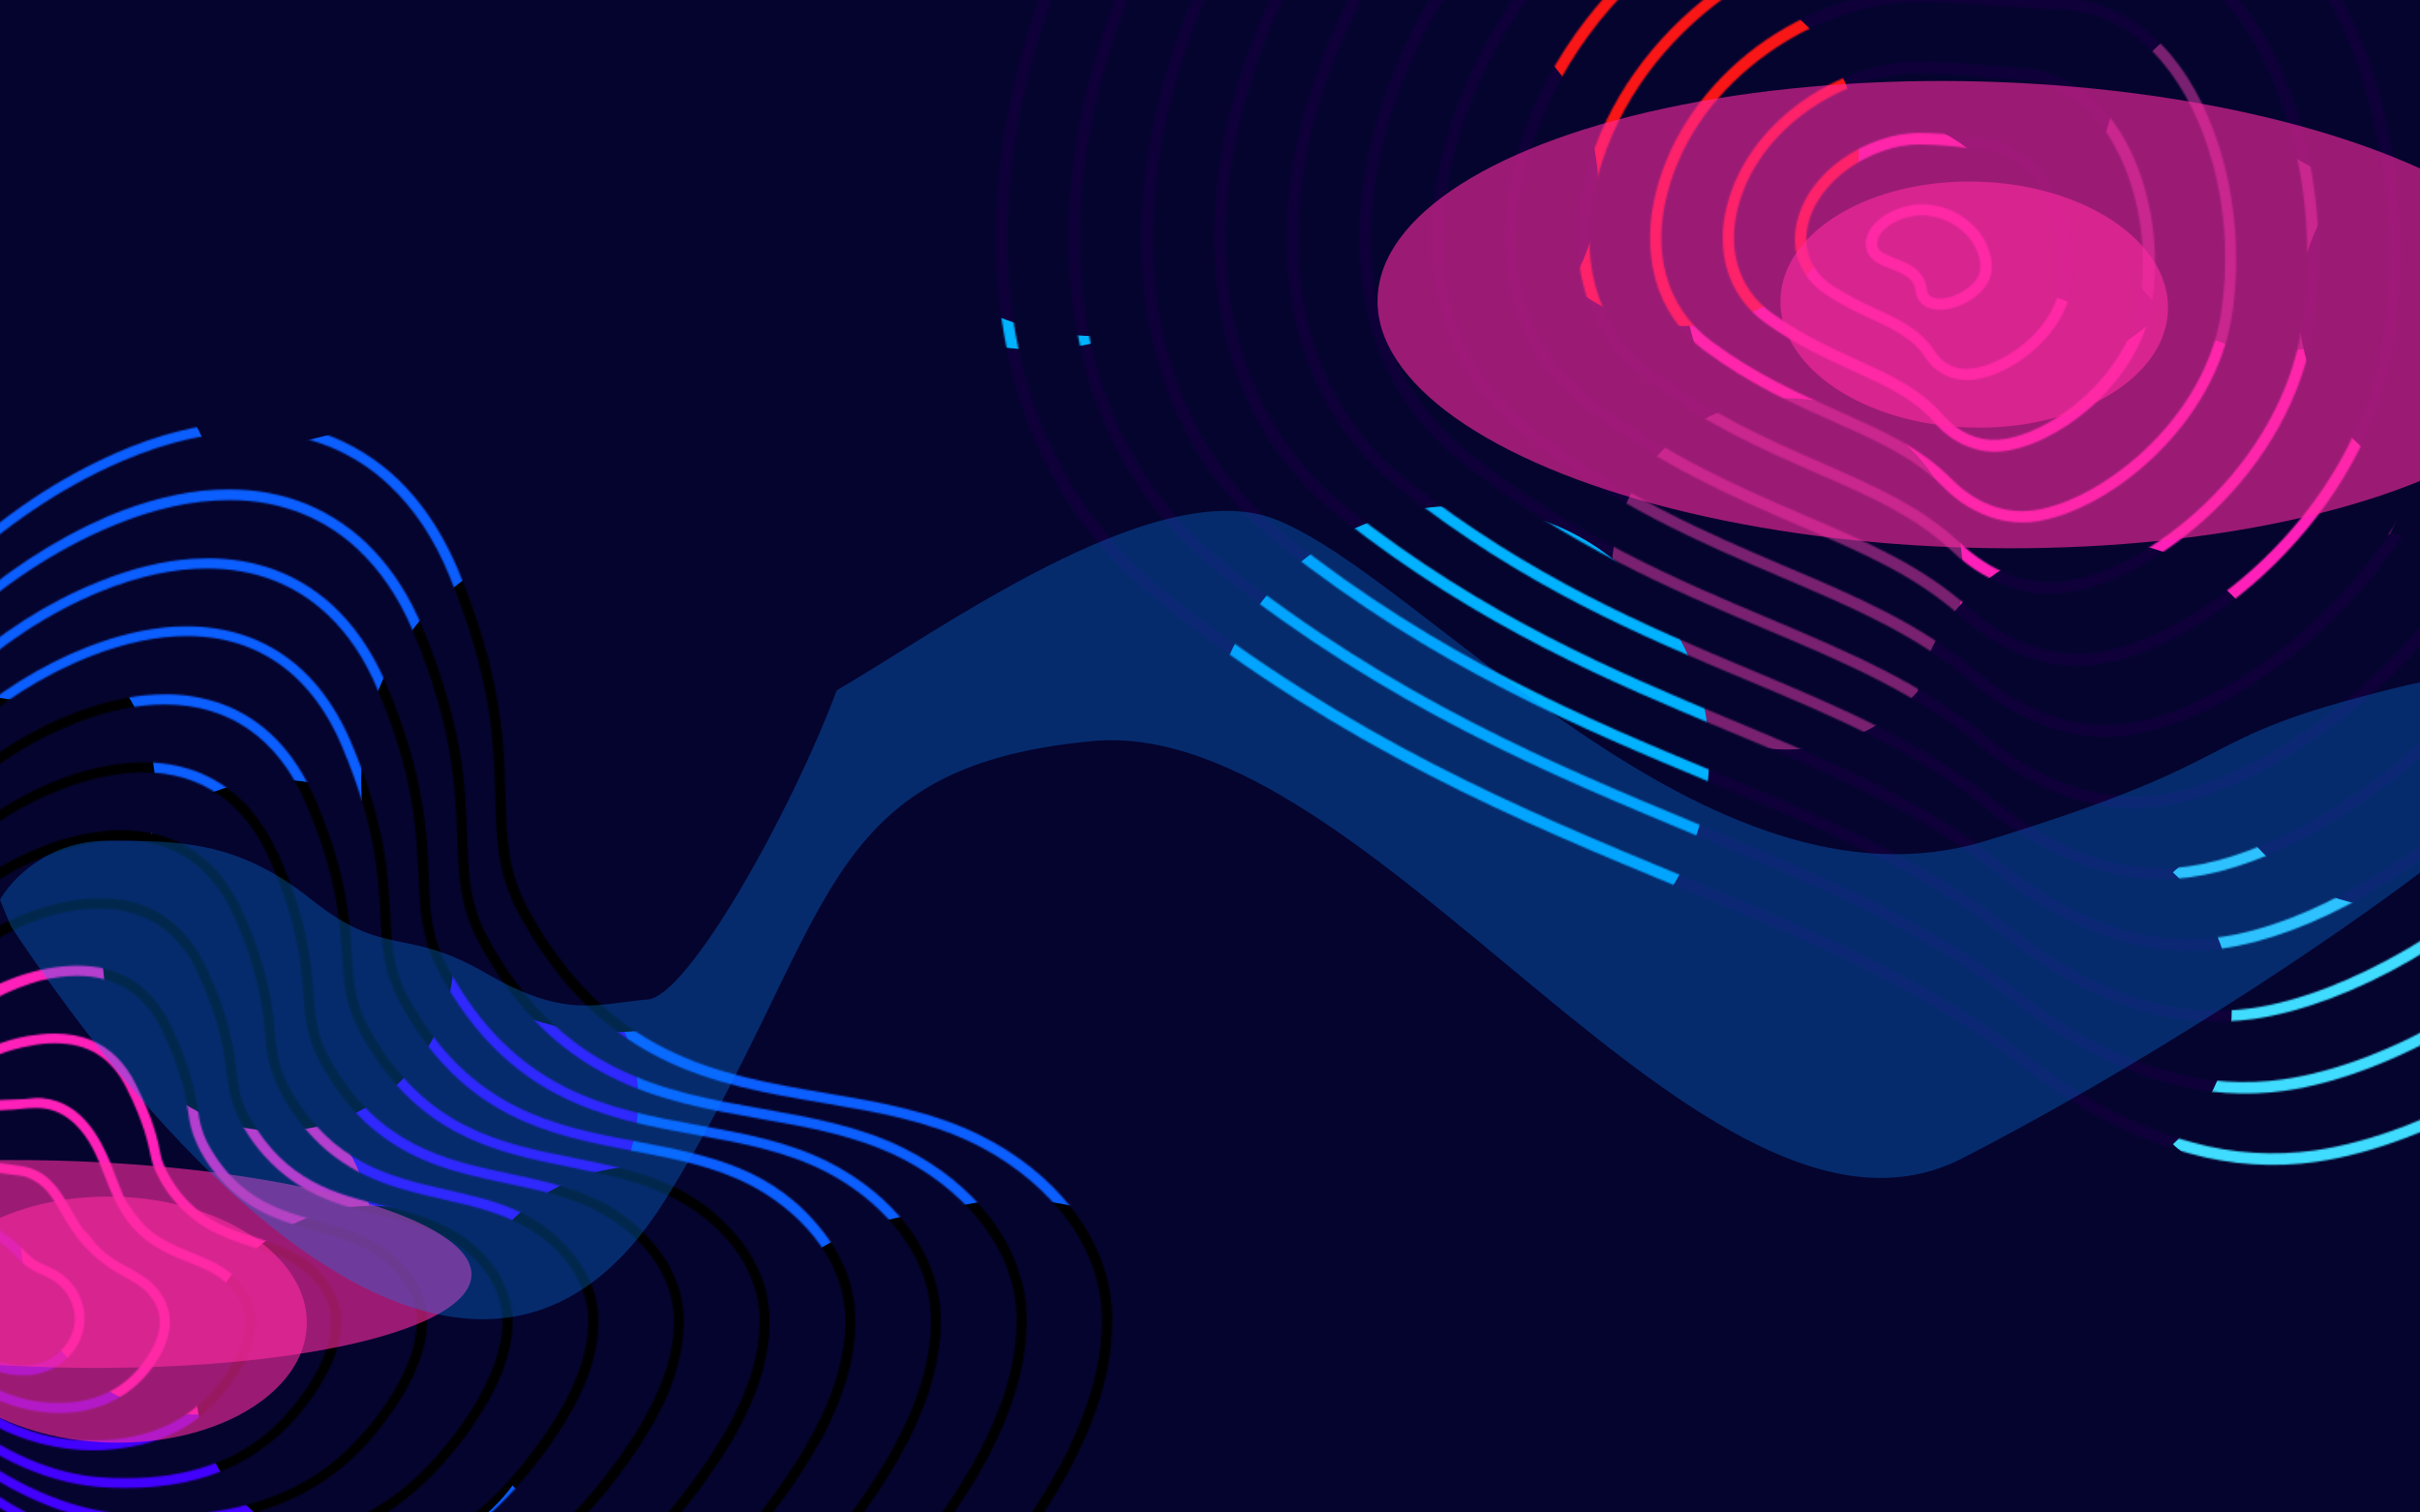 <svg width="1440" height="900" viewBox="0 0 1440 900" fill="none" xmlns="http://www.w3.org/2000/svg">
<g clip-path="url(#clip0_47_6)">
<rect width="1440" height="900" fill="#05042F"/>
<mask id="mask0_47_6" style="mask-type:alpha" maskUnits="userSpaceOnUse" x="-180" y="251" width="842" height="836">
<path fill-rule="evenodd" clip-rule="evenodd" d="M-41.662 739.4C-49.362 751.1 -50.162 768.1 -43.762 782.8C-36.562 800.5 -13.262 814.3 5.238 817.6L5.038 817.8L8.338 818.1C10.338 818.3 11.938 818.4 14.138 818.4C25.538 818.4 35.738 813.8 42.638 805.4C48.938 797.8 51.638 788.1 49.838 778.9C47.738 767.9 40.338 758.7 29.838 754.2L28.438 753.6L28.046 753.427C23.906 751.6 20.21 749.969 16.138 745.8C6.538 735.8 -4.362 726.6 -18.462 726.6C-27.962 726.5 -36.262 731.1 -41.662 739.4ZM27.538 759.7C36.038 763.4 42.338 771.2 44.038 780.1C45.638 788.8 42.738 797.3 35.838 804C30.038 809.6 22.738 812.5 14.038 812.5C-6.462 812.5 -27.962 796.9 -34.162 788.1C-35.762 785.8 -37.162 783.2 -38.262 780.6C-43.962 766.9 -43.462 752.8 -36.862 742.9C-32.462 736.2 -25.862 732.6 -18.262 732.6C-10.162 732.6 -1.462 736.9 6.838 745.1C8.638 746.8 10.038 748.2 11.138 749.4L11.226 749.486C15.263 753.424 17.014 755.133 27.538 759.7Z" fill="url(#paint0_linear_47_6)"/>
<path fill-rule="evenodd" clip-rule="evenodd" d="M-20.562 822.6C-54.462 799.3 -61.462 764.3 -56.762 739.3C-52.262 715.4 -36.962 697 -17.862 692.5C-14.962 691.8 -11.862 691.5 -8.562 691.5C-3.462 691.5 1.738 692.2 6.738 693L8.738 693.3C8.948 693.352 9.185 693.377 9.436 693.404C9.663 693.428 9.901 693.453 10.138 693.5L10.265 693.518C17.455 694.516 27.399 695.896 37.738 712.2C39.448 714.843 40.856 717.244 42.15 719.451L42.151 719.453L42.156 719.461C42.525 720.09 42.884 720.702 43.238 721.3C47.721 729.487 49.45 731.31 51.201 733.156L51.338 733.3C52.338 734.3 53.338 735.3 54.638 737.1C60.938 745.8 68.738 750.1 76.338 754.2L76.562 754.323C82.68 757.677 88.493 760.865 93.038 766.2C103.938 778.9 103.838 794 92.538 811C79.838 830.2 59.538 840.8 35.238 840.8C16.338 840.8 -3.462 834.3 -20.562 822.6ZM8.938 699.2C7.838 699.1 6.838 699 5.738 698.8L4.238 698.6C0.838 698.1 -2.562 697.6 -5.962 697.5H-7.162C-21.462 697.5 -33.962 704.7 -42.262 717.9C-54.662 737.5 -55.462 765.3 -44.262 788.8C-33.762 810.5 -3.362 830.8 23.338 834.1C27.338 834.6 31.238 834.8 34.938 834.8C57.938 834.8 75.638 825.7 87.438 807.7C97.338 792.8 97.638 780.8 88.438 770.1C84.657 765.64 79.466 762.779 73.868 759.692L73.338 759.4C51.312 747.395 43.166 733.322 36.593 721.968L36.438 721.7C31.038 712.2 26.638 704.7 16.338 700.6C14.341 699.819 12.118 699.565 9.93 699.315C9.725 699.292 9.52 699.268 9.316 699.245L9.107 699.22L8.938 699.2Z" fill="url(#paint1_linear_47_6)"/>
<path fill-rule="evenodd" clip-rule="evenodd" d="M-59.562 702.4C-71.462 730 -71.662 763.3 -60.062 791.4C-52.562 809 -37.162 826.7 -17.662 839.9C-2.062 850.4 23.238 863 55.538 863C64.938 863 74.438 861.9 83.738 859.7C107.338 854 125.538 841.3 139.338 820.8C152.738 801.2 155.538 784.2 147.738 770.3C139.538 755.5 126.438 750.3 114.838 745.7L114.338 745.5C90.838 736.1 86.638 731.2 76.638 717.1C74.838 714.5 73.638 712.4 72.738 709.9C72.138 708.3 71.538 706.7 70.838 705.1L69.038 700.6C61.138 678.6 49.638 655.7 24.938 653.4C24.238 653.3 23.638 653.3 22.838 653.3C20.938 653.3 19.138 653.5 17.338 653.7C17.169 653.715 17.003 653.731 16.838 653.746L15.738 653.85C15.421 653.88 15.104 653.91 14.781 653.941C14.569 653.96 14.356 653.98 14.138 654C11.438 654.2 9.038 654.3 6.638 654.3C-0.962 654.5 -7.462 654.7 -16.862 658.3C-35.162 665.5 -50.362 681.1 -59.562 702.4ZM5.889 660.401C6.589 660.376 7.276 660.351 7.938 660.3L7.939 660.3C9.339 660.2 10.738 660.1 12.138 659.9C15.038 659.6 17.938 659.3 21.038 659.3C27.238 659.3 35.538 660.4 44.238 668.5C53.538 677.4 57.838 688.3 62.338 699.9L62.468 700.228C68.327 715.026 74.367 730.282 91.838 741.4C98.377 745.597 105.012 748.27 111.556 750.906L112.038 751.1C119.838 754.2 127.338 757.2 133.338 762.3C141.538 769.2 146.138 778.2 146.038 787.1C145.738 803.4 132.538 822.8 119.538 834.8C103.338 849.6 81.638 857.1 55.038 857.1C50.338 857.1 45.538 856.9 40.538 856.4C2.138 852.7 -40.562 822.5 -54.662 789.1C-66.762 759.8 -65.262 724.7 -50.762 697.6C-40.262 678 -24.462 665.2 -6.162 661.5C-3.352 660.904 -0.47 660.743 2.361 660.585L2.365 660.585L2.374 660.584C2.863 660.557 3.352 660.529 3.838 660.5C4.525 660.451 5.212 660.426 5.887 660.401H5.889Z" fill="url(#paint2_linear_47_6)"/>
<path fill-rule="evenodd" clip-rule="evenodd" d="M-36.162 840C-9.062 865.4 25.138 881.7 57.538 884.7C63.238 885.2 68.938 885.4 74.538 885.4H75.638C99.538 885.4 120.738 881 138.738 872.4C157.638 863.3 173.638 849.3 186.338 830.7C204.438 804.6 207.938 782.6 196.738 765.2C185.421 747.233 169.572 742.076 152.81 736.621L152.438 736.5C134.338 730.7 115.738 724.6 101.838 701.6C100.038 698.5 96.738 692.7 95.838 688.1C93.938 678 91.038 665.5 80.638 644.9C74.538 632.4 65.338 623.4 53.938 618.8C47.638 616.3 40.338 615 32.438 615C27.538 615 22.338 615.5 16.738 616.4C-12.262 621.5 -39.162 639.4 -56.862 665.8C-75.462 693.4 -82.862 727.7 -77.862 762.5C-76.462 772.5 -73.962 782.3 -70.362 791.7C-63.762 808.5 -51.862 825.2 -36.162 840ZM32.538 620.8C52.538 620.8 66.138 629.3 75.238 647.4C85.238 667.3 88.038 679.4 89.938 689.1C91.438 697.2 101.438 718 122.338 730.5C131.538 736 141.138 739.1 150.438 742.1L150.775 742.21C160.751 745.469 170.229 748.566 178.338 754.4C190.338 763 197.238 774.8 197.138 786.9C197.038 808.3 179.238 834.2 161.538 850.4C140.138 869.8 110.938 879.6 74.838 879.6C69.338 879.6 63.738 879.4 58.038 878.9C27.638 876.4 -5.962 860.4 -31.862 836.1C-47.062 821.8 -58.462 805.7 -64.762 789.6C-68.162 780.6 -70.662 771.2 -71.962 761.7C-82.862 686.7 -33.862 631 17.738 622.4C23.038 621.2 28.038 620.8 32.538 620.8Z" fill="url(#paint3_linear_47_6)"/>
<path fill-rule="evenodd" clip-rule="evenodd" d="M118.638 665.8C119.838 672.1 122.038 678 125.338 683.5C143.038 713.8 166.938 720.5 190.038 726.9L190.082 726.912C202.966 730.508 215.151 733.908 226.338 741.1C243.538 752 253.838 768.9 254.038 786.3C254.038 802.6 247.238 820.3 233.138 840.4C210.638 873.2 182.438 892.8 144.338 902C128.538 905.7 111.338 907.7 94.738 907.7C70.338 907.7 47.238 903.5 27.938 895.6C11.938 889.2 -3.262 880.8 -17.262 870.6C-37.562 855.9 -53.862 839.1 -65.862 820.7C-78.762 800.8 -86.662 778.8 -89.262 755.5C-91.662 734.6 -90.462 713.7 -85.462 693.2C-80.762 674.1 -73.062 656.2 -62.262 639.8C-52.162 624.3 -39.562 610.8 -24.662 599.8C-3.662 584 22.838 574.6 46.138 574.6C71.738 574.6 90.538 586.7 101.938 610.7C114.246 636.607 116.603 652.366 118.496 665.018L118.538 665.3L118.638 665.8ZM45.938 580.7C39.138 580.7 31.738 581.7 23.938 583.5C-47.362 603.9 -92.462 676 -83.462 755C-82.162 766.8 -79.362 778.5 -75.262 789.7C-53.962 846.6 13.538 896.6 75.238 901.1C81.838 901.6 88.438 901.8 94.738 901.8C140.138 901.8 176.638 889.7 203.338 865.7C225.638 845.3 248.138 812.9 248.038 786.4C248.038 771.3 238.638 756.3 223.038 746.2C212.649 739.507 200.863 736.207 188.378 732.711L188.338 732.7L186.888 732.283C175.533 729.017 163.759 725.63 152.538 719.3C132.638 708 116.238 686.4 112.738 666.8L112.538 665.5C110.738 653.4 108.438 638.3 96.538 613.4C86.238 591.7 69.238 580.7 45.938 580.7Z" fill="url(#paint4_linear_47_6)"/>
<path fill-rule="evenodd" clip-rule="evenodd" d="M227.877 717.36C242.502 721.041 257.61 724.844 270.938 732.9C291.838 745.2 304.838 765.6 305.038 786C305.138 805.2 296.938 826.3 280.038 850.3C251.738 890.4 220.238 912.2 174.638 923.2C155.238 927.8 135.238 930.1 115.238 930.1H113.538C87.938 930 66.238 927.7 37.238 916.2C-21.362 892.7 -92.662 834.8 -100.562 748.9C-105.062 701.9 -93.462 654.2 -68.062 614.5C-51.962 589.2 -30.662 568.3 -6.262 554.1C15.338 541.5 38.638 534.5 59.438 534.5C68.938 534.5 77.638 535.9 85.238 538.8C101.838 545.1 114.638 557.9 123.338 576.9C137.149 606.792 139.379 625.394 141.165 640.292L141.238 640.9C142.238 649.5 143.938 656.9 148.938 665.6C170.338 703 199.438 710.3 227.638 717.3L227.877 717.36ZM299.038 786C298.938 767.6 287.238 749.7 267.838 738C255.138 730.3 241.038 726.8 226.138 723.2C211.638 719.6 196.738 715.9 182.638 708.1C158.038 694.6 138.738 668.4 135.638 644.5L135.438 642.7L135.402 642.397C133.511 626.669 131.352 608.712 117.938 579.5C114.038 570.7 108.638 562.9 101.738 556.3C90.838 546 75.838 540.6 58.438 540.6C24.638 540.6 -14.862 560.9 -44.562 593.6C-82.362 635.2 -100.162 690.2 -94.562 748.4C-85.662 844.5 11.338 917.8 92.838 923.4C99.738 923.9 106.638 924.1 113.438 924.1C151.638 924.1 205.638 916.6 245.338 881.1C267.038 861.7 299.338 820.3 299.038 786Z" fill="url(#paint5_linear_47_6)"/>
<path fill-rule="evenodd" clip-rule="evenodd" d="M172.438 647.7C167.938 639.6 165.238 630.8 164.338 621.6C164.288 620.9 164.213 620.2 164.138 619.5C164.063 618.8 163.988 618.1 163.938 617.4C162.338 599.8 160.238 577.8 144.638 543C134.738 520.9 120.038 506.1 100.838 498.9C92.238 495.7 82.638 494 72.438 494C29.138 494 -32.962 523.4 -73.962 589.1C-87.862 611.2 -98.262 635.2 -104.762 660.5C-126.962 746.3 -98.862 809.3 -71.462 847C-49.462 877.1 -19.462 903.1 15.538 922.2C47.238 939.5 81.038 950 110.838 951.7L111.938 951.8C119.038 952.2 126.138 952.4 133.038 952.4C178.938 952.4 243.738 943.5 291.338 901C303.638 890 315.338 876.6 327.138 860.1C346.938 832.2 356.438 807.8 356.138 785.6C356.038 772.9 351.838 760.8 343.738 749.6C322.638 720.9 295.038 714.6 265.938 708L265.923 707.997C232.228 700.298 197.634 692.393 172.438 647.7ZM350.038 785.6C350.238 806.5 341.138 829.7 322.138 856.6C310.638 872.8 299.238 885.8 287.238 896.5C241.038 937.7 177.838 946.4 132.938 946.4C125.438 946.4 117.838 946.2 110.138 945.7C25.038 940.3 -67.262 870.5 -95.762 790.1C-114.862 735.6 -109.662 671.6 -81.362 614.4C-55.262 561.5 -12.162 522 36.738 506C49.638 501.9 61.738 499.9 72.838 499.9H72.938C91.738 499.9 107.638 505.9 120.138 517.6C127.738 524.7 134.238 534.1 139.238 545.5C154.438 579.4 156.438 600.7 158.038 617.9C158.088 618.65 158.163 619.375 158.238 620.1C158.313 620.825 158.388 621.55 158.438 622.3C160.338 641.9 172.038 663.3 190.538 681.1C212.931 702.093 238.821 707.996 263.813 713.694L263.838 713.7L264.527 713.858C281.671 717.799 297.835 721.514 312.538 730C335.738 743.1 349.838 764 350.038 785.6Z" fill="url(#paint6_linear_47_6)"/>
<path fill-rule="evenodd" clip-rule="evenodd" d="M402.938 763.5C405.438 770.4 406.838 777.8 406.938 785.2C407.138 799.2 403.838 814.3 397.238 830.2C391.838 842.7 384.238 855.7 374.138 869.9C360.638 888.8 347.338 904 333.338 916.5C279.138 964.7 205.238 974.8 152.738 974.8C144.438 974.7 135.838 974.5 127.338 974C93.838 972 55.838 960.2 20.238 940.6C-18.962 919 -52.762 889.6 -77.362 855.6C-108.362 812.8 -139.862 741.4 -114.262 644.2C-106.862 615.7 -95.162 588.7 -79.662 563.7C-59.162 530.4 -32.162 502.4 -1.562 482.7C25.838 465 55.238 454.7 81.238 453.7C82.838 453.6 84.337 453.6 85.937 453.6C96.337 453.6 106.638 455.4 116.538 458.9C127.238 463 137.238 469.4 145.238 477.6C153.538 486.1 160.538 496.7 166.038 509.2C183.338 548.6 185.238 573.3 186.738 593.1C186.834 594.16 186.907 595.196 186.98 596.221C187.057 597.323 187.134 598.412 187.238 599.5C188.238 611.1 191.038 620.8 196.038 629.8C224.938 681.8 264.938 690.3 303.638 698.5L303.772 698.529C336.923 705.618 368.371 712.343 392.638 744.5C396.938 750.3 400.438 756.7 402.938 763.5ZM401.038 785.2C400.638 760.3 384.338 736.6 357.238 721.7C340.038 712.2 321.338 708.3 301.538 704.2C272.738 698.1 243.038 691.8 217.338 667.7C207.238 658.2 198.538 646.7 190.738 632.7C182.538 617.9 181.538 604.9 180.838 595.4L180.738 593.8L180.716 593.512C179.22 574.061 177.355 549.811 160.538 511.6C145.638 477.6 119.638 459.6 85.538 459.6C72.238 459.6 57.738 462.3 42.338 467.6C-74.762 508.3 -148.262 668.1 -105.962 790.4C-70.162 893.7 43.138 963 127.538 968.1C135.838 968.6 144.238 968.8 152.338 968.8C203.838 968.8 276.338 959 329.138 912C342.838 899.8 355.838 884.9 369.038 866.4C390.938 835.6 401.338 809.1 401.038 785.2Z" fill="url(#paint7_linear_47_6)"/>
<path fill-rule="evenodd" clip-rule="evenodd" d="M209.538 569.3C209.638 572.1 209.838 574.7 210.038 577.3C211.038 591 213.938 601.6 219.638 611.9C252.338 671.2 297.538 680.3 341.338 689L341.701 689.073C378.967 696.546 414.227 703.616 441.738 739.4C446.638 745.9 450.538 753 453.438 760.6C456.338 768.4 457.938 776.6 458.038 784.9C458.338 800.6 454.538 817.6 446.838 835.3C440.838 849.3 432.338 863.8 420.938 879.8C405.738 901 390.838 918.1 375.138 932C314.438 985.9 231.238 997.2 172.138 997.2H171.838C162.938 997.2 153.838 996.9 144.638 996.4C93.638 993.5 36.238 971 -12.662 934.7C-23.762 926.5 -34.462 917.6 -44.562 908.2C-80.962 874.2 -107.662 834.2 -121.962 792.5C-138.662 743.6 -139.462 685.2 -124.062 627.8C-115.662 596.3 -102.762 566.1 -85.662 538.3C-69.562 511.9 -49.662 488.1 -26.462 467.7C-3.662 447.8 20.938 432.8 46.438 423.4C62.538 417.4 77.938 414 92.338 413.3C94.438 413.2 96.538 413.1 98.638 413.1C110.138 413.1 121.338 415.1 132.138 418.9C144.238 423.3 155.338 430.6 164.338 439.8C173.638 449.3 181.338 461.2 187.438 475.2C206.392 519.195 208.13 546.867 209.528 569.14L209.538 569.3ZM144.938 990.4C154.038 990.9 163.238 991.2 172.138 991.2C230.138 991.2 311.738 980.1 371.038 927.4C386.338 913.8 401.038 897.1 415.938 876.2C440.638 841.5 452.438 811.6 452.038 784.8C451.538 756.7 432.838 730 401.938 713.5C382.651 703.26 361.783 699.049 339.628 694.579L338.941 694.44C294.333 685.459 248.163 676.163 214.338 614.6C205.345 598.313 204.439 583.823 203.64 571.03L203.638 571L203.538 569.5L203.525 569.302C202.127 547.635 200.381 520.569 181.838 477.6C165.338 439.4 136.338 419.2 97.938 419.2C82.638 419.2 65.938 422.5 48.438 429C-58.362 468.5 -136.062 600.1 -128.462 728.6C-124.762 792.9 -94.462 853.4 -41.062 903.5C12.338 953.6 83.638 986.9 144.938 990.4Z" fill="url(#paint8_linear_47_6)"/>
<path fill-rule="evenodd" clip-rule="evenodd" d="M232.838 555.1C233.538 566.3 235.338 579.7 243.038 593.8C279.538 660.5 330.538 670.2 380.038 679.5L380.337 679.557C421.727 687.436 460.91 694.895 490.738 734.1C496.238 741.2 500.638 749.1 503.838 757.5C507.138 766.2 508.838 775.2 509.038 784.4C509.338 801.8 505.238 820.6 496.638 840.2C489.938 855.7 480.438 871.8 467.838 889.5C450.938 913 434.338 931.9 417.038 947.3C385.038 975.7 344.238 996.1 295.938 1007.8C263.838 1015.6 228.738 1019.5 191.538 1019.5C150.838 1019.5 118.638 1016 74.238 998.5C43.638 986.4 14.838 970.3 -11.562 950.7C-23.662 941.8 -35.362 932.1 -46.362 921.8C-86.862 883.9 -116.562 839.3 -132.262 792.7C-150.462 739.3 -150.962 675 -133.762 611.6C-124.562 576.9 -110.362 543.7 -91.662 513C-74.062 483.8 -52.362 457.5 -27.062 434.7C-2.162 412.4 24.638 395.6 52.438 384.8C70.338 377.9 87.438 373.9 103.538 372.9L103.827 372.889C106.324 372.793 108.731 372.7 111.138 372.7C124.138 372.7 136.438 374.8 147.738 378.9C161.138 383.8 173.438 391.9 183.338 402.1C193.538 412.6 202.138 425.8 208.738 441.3C229.408 489.894 231.018 520.515 232.314 545.135L232.338 545.6C232.438 548.5 232.638 551.9 232.838 555.1ZM446.638 705.3C425.038 694.1 401.638 689.6 376.938 684.9L376.927 684.898C327.03 675.399 275.535 665.595 237.938 596.5C228.038 578.6 227.238 562.3 226.538 547.9L226.438 546.1C225.238 521.8 223.638 491.5 203.238 443.5C196.238 427.1 187.038 413.5 175.938 403.1C158.438 386.8 136.738 378.5 111.138 378.5C93.538 378.5 74.538 382.5 54.438 390.3C-61.762 435.5 -147.062 581.2 -139.862 722C-136.262 792.7 -101.862 862 -42.962 917.2C15.938 972.4 94.638 1009 162.238 1012.7C171.938 1013.2 181.638 1013.5 191.138 1013.5C256.038 1013.5 347.038 1001.2 413.038 942.7C430.038 927.7 446.338 909.1 462.938 885.9C490.438 847.4 503.538 814.2 503.038 784.4C502.338 747.4 473.438 719.3 446.638 705.3Z" fill="url(#paint9_linear_47_6)"/>
<path fill-rule="evenodd" clip-rule="evenodd" d="M-27.762 401.5C-55.162 426.6 -78.762 455.5 -97.762 487.5C-118.062 521.1 -133.462 557.3 -143.662 595.2C-159.062 652.1 -162.062 706.2 -152.362 755.8C-143.162 803.1 -122.162 848.1 -90.062 889.6C-77.362 905.9 -63.262 921.3 -48.262 935.5C-23.062 959.1 5.138 979.6 35.238 996.5C50.638 1005.1 66.838 1012.7 83.238 1019.2C98.938 1025.4 115.238 1030.5 131.738 1034.3C146.138 1037.6 160.838 1039.9 175.538 1040.9L179.238 1041.1C189.638 1041.6 200.038 1041.9 210.238 1041.9H210.538C224.738 1041.9 238.738 1041.4 252.238 1040.4C277.038 1038.6 301.838 1034.8 326.038 1029C379.038 1016.2 423.638 993.9 458.738 962.8C477.738 946 495.938 925.2 514.538 899.3C528.438 879.9 538.838 862.2 546.238 845.2C555.638 823.7 560.238 803.1 559.838 784C559.638 773.9 557.638 764 554.038 754.6C550.438 745.4 545.538 736.8 539.538 729C528.038 714.1 512.238 701.3 493.938 691.9C469.573 679.37 442.538 674.454 416.275 669.68L415.769 669.587C362.09 659.791 306.621 649.668 266.538 575.9C258.238 560.6 256.338 546.2 255.638 533C255.438 529.4 255.238 525.8 255.138 522C254.038 494.9 252.638 461.1 230.038 407.5C222.838 390.5 213.538 376 202.238 364.4C191.338 353.1 177.838 344.3 163.138 338.9C150.938 334.5 137.738 332.2 123.738 332.2C120.738 332.2 117.638 332.3 114.538 332.5C96.838 333.7 77.938 338.3 58.338 346.3C28.138 358.4 -0.762 377 -27.762 401.5ZM491.238 697.2C521.038 712.4 553.138 743.3 553.938 784.1C554.538 816.8 540.138 853.4 509.738 895.8C491.438 921.3 473.538 941.8 454.838 958.3C382.438 1022.4 282.238 1035.9 210.938 1035.9C200.638 1035.9 190.138 1035.6 179.638 1035.1C105.738 1031.3 19.838 991.3 -44.662 930.8C-109.762 869.7 -147.562 793.2 -151.162 715.4C-157.962 562.4 -64.962 402.6 60.538 351.7C82.538 342.8 103.638 338.3 123.138 338.3C151.338 338.3 175.438 347.5 194.738 365.6C206.938 377 216.938 391.9 224.438 409.7C245.038 458.5 247.838 489.7 249.138 522.5L249.238 523.9C249.938 541.2 250.738 559.1 261.338 578.7C302.738 655 359.638 665.4 414.638 675.4C441.738 680.3 467.438 685 491.238 697.2Z" fill="url(#paint10_linear_47_6)"/>
<path fill-rule="evenodd" clip-rule="evenodd" d="M-28.462 368.5C-57.162 395 -82.562 426.5 -103.962 462.1C-125.762 498.5 -142.462 537.8 -153.562 578.8C-165.062 621.2 -170.062 665.1 -168.362 709C-167.062 742.7 -159.962 776.3 -147.262 808.7C-135.062 839.9 -117.762 870.1 -95.762 898.6C-81.862 916.5 -66.462 933.5 -49.862 949C-22.562 974.6 7.838 996.7 40.538 1015C57.238 1024.3 74.838 1032.6 92.638 1039.7C109.738 1046.4 127.438 1051.9 145.238 1056.1C162.138 1060 179.438 1062.5 196.738 1063.4C207.838 1064 218.938 1064.2 229.838 1064.2H230.038C245.738 1064.2 261.238 1063.6 276.138 1062.5C303.138 1060.5 330.138 1056.4 356.438 1050.1C414.138 1036.1 462.638 1011.9 500.738 978.2C521.438 959.9 541.338 937.3 561.538 909.1C576.738 887.9 588.038 868.7 596.038 850.3C600.738 839.8 604.438 828.8 607.138 817.6C609.838 806.5 611.038 795.1 610.938 783.6C610.738 772.6 608.538 761.9 604.538 751.6C600.638 741.6 595.238 732.3 588.638 723.8C576.038 707.6 558.738 693.7 538.638 683.6C512.019 670.191 482.638 664.971 454.12 659.903L453.365 659.769C394.719 649.379 333.995 638.62 290.138 557.7C281.638 542 279.338 527.5 278.538 510.5C278.428 508.361 278.349 506.191 278.266 503.942C278.198 502.091 278.128 500.186 278.038 498.2V498.1C277.038 468.5 275.738 431.7 251.338 373.2C243.938 355.4 234.338 340.2 222.738 327.9C211.638 315.9 197.738 306.3 182.638 300C168.438 294.2 152.838 291.2 136.238 291.2C133.538 291.2 130.738 291.3 128.038 291.4C107.938 292.5 86.438 297.9 64.238 307.2C31.838 321.2 0.638 341.7 -28.462 368.5ZM137.538 297.6C152.338 297.6 166.738 300.4 180.438 305.9C192.538 310.9 203.538 318 213.038 327C226.538 339.7 237.638 356.1 245.838 375.8C269.79 433.186 271.033 469.356 272.032 498.426L272.038 498.6V498.9L272.058 499.444C272.849 521.013 273.533 539.677 284.838 560.7C330.106 644.141 392.05 655.085 452.011 665.678L452.138 665.7C481.738 670.9 509.738 675.9 535.938 689C568.738 705.5 604.038 739 604.938 783.7C605.638 819.4 589.838 859.3 556.638 905.6C536.638 933.5 517.038 955.8 496.738 973.7C417.738 1043.5 308.338 1058.2 230.338 1058.2C219.438 1058.2 208.138 1057.9 197.038 1057.4C116.938 1053.4 23.638 1010.1 -46.362 944.4C-93.862 899.9 -128.662 846.9 -147.262 791.2C-156.162 764.6 -161.262 736.8 -162.462 708.8C-169.262 540.8 -70.762 370.7 66.538 313.1C91.038 302.8 114.538 297.6 136.338 297.6H137.538Z" fill="url(#paint11_linear_47_6)"/>
<path fill-rule="evenodd" clip-rule="evenodd" d="M654.838 748.7C650.538 737.9 644.738 727.8 637.538 718.7C623.838 701.2 605.038 686.3 583.238 675.5C570.138 669 555.338 663.8 537.938 659.5C522.654 655.704 506.672 653.006 491.287 650.408L491.238 650.4L491.099 650.376C427.242 639.484 361.303 628.236 313.738 539.9C302.194 518.405 301.643 499.187 300.948 474.954L300.938 474.6L300.936 474.524C300.036 442.537 298.917 402.75 272.738 339.5C264.738 320.3 254.338 303.7 241.938 290.4C229.938 277.4 214.838 267 198.438 260.2C183.238 254.1 166.638 251 149.038 251C145.838 251 142.538 251.1 139.238 251.3C117.438 252.7 94.238 258.6 70.238 269C52.338 276.8 35.038 286.3 18.838 297.2C1.938 308.6 -14.162 321.5 -29.062 335.4C-44.562 349.9 -59.162 365.7 -72.362 382.3C-86.062 399.5 -98.662 417.8 -109.962 436.6C-133.262 476 -151.162 518.3 -163.162 562.4C-175.662 608 -181.262 655.1 -179.762 702.4C-177.162 776.3 -148.462 849.5 -96.562 914C-82.762 931.2 -67.562 947.6 -51.462 962.7L-43.662 969.9C-24.762 986.8 -4.462 1002.4 16.838 1016.3C37.538 1029.8 59.438 1041.8 81.938 1051.9C103.438 1061.6 125.838 1069.6 148.738 1075.5C170.138 1081.1 192.138 1084.5 214.238 1085.7C226.038 1086.3 237.838 1086.6 249.438 1086.6C266.638 1086.6 283.638 1086 299.938 1084.7C329.038 1082.6 358.238 1078 386.738 1071.3C449.038 1056.2 501.538 1030.1 542.638 993.7C564.938 974 586.538 949.5 608.438 918.9C624.838 896 637.138 875.2 645.838 855.3C650.838 843.9 654.938 832.1 657.838 820C660.738 808 662.038 795.6 661.938 783.3C661.538 771.4 659.238 759.8 654.838 748.7ZM150.238 257C166.038 257 181.438 260 196.038 265.8C209.238 271.2 221.238 278.9 231.538 288.7C246.238 302.5 258.138 320.3 267.038 341.8C292.838 404 293.938 443.3 294.738 474.8C295.438 500 296.038 519.9 308.238 542.8C330.238 583.7 357.938 612.1 392.938 629.6C423.68 645.07 456.782 650.706 488.832 656.163L489.638 656.3L490.753 656.491C522.442 661.919 552.465 667.062 580.338 680.9C616.038 698.6 654.638 734.8 655.638 783.4C656.438 822.1 639.338 865.3 603.338 915.5C581.638 945.7 560.438 969.8 538.438 989.3C452.938 1064.9 334.138 1080.7 249.538 1080.7C237.938 1080.7 226.038 1080.4 214.138 1079.8C126.438 1075.5 28.838 1030.6 -46.962 959.5C-125.462 885.6 -170.562 794.2 -173.762 702.2C-179.962 521.6 -74.062 337.7 72.638 274.4C99.438 262.9 125.138 257 149.038 257H150.238Z" fill="url(#paint12_linear_47_6)"/>
</mask>
<g mask="url(#mask0_47_6)">
<g filter="url(#filter0_f_47_6)">
<circle cx="293.743" cy="675.944" r="428.5" transform="rotate(-178.465 293.743 675.944)" fill="#0B5EFF"/>
<circle cx="-104.363" cy="637.265" r="104.5" transform="rotate(-178.465 -104.363 637.265)" fill="#FF20B9"/>
<circle cx="46.276" cy="839.373" r="162.5" transform="rotate(-178.465 46.276 839.373)" fill="#4200FF"/>
<circle cx="275.313" cy="654.442" r="104.5" transform="rotate(-178.465 275.313 654.442)" fill="#4200FF"/>
<circle cx="117.038" cy="737.232" r="104.5" transform="rotate(-178.465 117.038 737.232)" fill="#FF20B9"/>
<circle cx="35.881" cy="630.019" r="104.5" transform="rotate(-178.465 35.881 630.019)" fill="#FF20B9"/>
<circle cx="165.576" cy="568.472" r="104.5" transform="rotate(-178.465 165.576 568.472)" fill="black"/>
<circle cx="220.803" cy="822.042" r="104.5" transform="rotate(-178.465 220.803 822.042)" fill="black"/>
<circle cx="382.821" cy="804.876" r="111" transform="rotate(-178.465 382.821 804.876)" fill="black"/>
<circle cx="-18.406" cy="472.008" r="111" transform="rotate(-178.465 -18.406 472.008)" fill="black"/>
<circle cx="19.056" cy="305.952" r="111" transform="rotate(-178.465 19.056 305.952)" fill="#0B5EFF"/>
<circle cx="363.913" cy="465.248" r="149" transform="rotate(-178.465 363.913 465.248)" fill="black"/>
<circle cx="604.348" cy="862.831" r="149" transform="rotate(-178.465 604.348 862.831)" fill="black"/>
<circle cx="567.959" cy="876.862" r="156" transform="rotate(-178.465 567.959 876.862)" fill="black"/>
</g>
</g>
<mask id="mask1_47_6" style="mask-type:alpha" maskUnits="userSpaceOnUse" x="592" y="-387" width="1178" height="1081">
<path fill-rule="evenodd" clip-rule="evenodd" d="M1110.49 142.638L1109.98 142.065L1110.26 146.423C1110.27 147.129 1110.45 147.791 1110.67 148.618C1112.39 155.035 1119.06 157.671 1125.18 160.091L1125.28 160.132C1131.81 162.64 1137.75 164.95 1139.39 171.073C1139.52 171.569 1139.7 172.231 1139.67 172.772C1139.68 173.478 1139.9 174.305 1140.08 174.967C1141.28 179.435 1144.82 182.741 1149.16 183.707C1150.87 184.135 1152.87 184.309 1154.66 184.362C1167.86 184.016 1183.94 173.855 1185.09 160.954C1185.45 157.666 1185.06 154.223 1184.18 150.914C1182.67 145.288 1179.58 139.73 1175.14 135.068C1166.77 126.316 1154.97 121.321 1142.96 121.523C1134.49 121.665 1122.09 125.697 1115.4 133.164C1112.74 135.827 1111.14 139.095 1110.49 142.638ZM1170.19 139.764C1173.66 143.445 1176.27 147.889 1177.6 152.853C1178.27 155.335 1178.44 157.95 1178.23 160.488C1177.5 169.019 1164.35 177.509 1154.63 177.631C1150.22 177.747 1147.54 176.338 1146.7 173.194C1146.61 172.863 1146.52 172.532 1146.55 171.991C1146.45 170.954 1146.23 170.127 1145.96 169.134C1143.48 159.868 1134.74 156.358 1127.63 153.652L1127.57 153.629C1122.45 151.648 1118.13 149.976 1117.25 146.679L1117.02 145.852C1116.93 142.862 1118.04 139.727 1120.29 137.528C1125.76 131.452 1136.05 128.163 1142.95 128.088C1153.25 128.164 1163.09 132.445 1170.19 139.764Z" fill="url(#paint13_linear_47_6)"/>
<path fill-rule="evenodd" clip-rule="evenodd" d="M1086.86 175.572C1078.33 170.23 1072.09 162.149 1069.31 152.431C1067.76 146.639 1067.57 140.659 1068.68 134.864L1069.29 131.862C1072.59 117.679 1082.17 104.47 1096.34 94.466C1109.77 85.016 1126.5 79.29 1141.33 79.041C1151.8 79.073 1162.5 79.932 1172.83 81.42C1174.1 81.523 1175.34 81.679 1176.57 81.835C1177.81 81.99 1179.05 82.146 1180.32 82.25C1194.23 83.844 1206.65 91.156 1216.16 103.504C1222.36 111.419 1227.23 121.643 1230.2 132.729C1233.53 145.139 1234.49 158.004 1232.74 170.001C1230.78 184.536 1222.01 198.77 1208.19 210.098C1196.14 220.065 1181.33 226.34 1169.94 226.199C1167.45 226.158 1165.03 225.741 1162.57 225.159C1155.31 223.204 1149.29 218.61 1145.28 212.236C1138.32 201.508 1126.72 195.927 1113.15 189.632C1104.11 185.67 1095.22 180.958 1086.86 175.572ZM1185.65 90.221C1183.56 89.716 1181.48 89.211 1179.48 89.037C1178.59 88.943 1177.67 88.832 1176.74 88.719C1175.18 88.531 1173.57 88.337 1171.99 88.207C1161.87 86.84 1151.55 86.058 1141.41 85.938C1114.19 86.312 1080.39 107.076 1075.39 136.081C1074.44 141.125 1074.68 146.024 1075.93 150.657C1078.01 158.434 1082.94 164.917 1090.5 169.984C1098.61 175.083 1107.12 179.719 1115.96 183.559C1130.53 190.295 1143.14 196.316 1151.08 208.731C1155.18 215.436 1162.1 219.433 1169.91 219.468C1189.24 219.434 1221.95 197.899 1225.95 169.16C1227.46 157.582 1226.69 146.085 1223.67 134.833L1223.36 133.675C1220.84 124.243 1216.53 115.465 1210.71 107.626C1204.54 99.17 1195.63 93.045 1185.65 90.221Z" fill="url(#paint14_linear_47_6)"/>
<path fill-rule="evenodd" clip-rule="evenodd" d="M1201.93 40.457C1194.2 40.047 1186.04 39.395 1178.76 38.686C1165.81 37.367 1152.83 36.588 1139.91 36.68C1116.98 37.149 1092.03 45.963 1071.1 61.15C1048.97 77.187 1033.5 98.889 1027.58 122.466L1027.15 124.177C1024.35 135.568 1024.39 147.618 1027.24 158.914C1030.83 172.317 1039.13 184.104 1050.53 192.222C1068.53 205.134 1086.33 213.311 1102.28 220.564L1102.73 220.766C1122.13 229.615 1138.72 237.18 1150.96 251.326C1157.45 258.987 1166.06 264.659 1175.83 267.362C1180.21 268.494 1184.63 269.084 1189.15 268.759C1205.76 267.856 1226.94 257.568 1244.43 242.066C1264.32 224.32 1277.33 202.037 1280.69 179.5C1283.56 159.755 1282.8 139.739 1278.28 120.202C1278.04 119.312 1277.84 118.411 1277.64 117.49C1277.42 116.529 1277.21 115.546 1276.94 114.532C1272.1 96.496 1264.27 80.505 1254.26 68.29C1240.05 50.994 1222.06 41.448 1201.93 40.457ZM1139.82 43.621C1152.58 43.573 1165.35 44.231 1177.96 45.639C1185.78 46.38 1193.77 47.077 1201.47 47.322C1205.79 47.581 1210.04 48.216 1214.21 49.226C1226.98 52.544 1238.25 60.166 1247.83 71.432L1248.59 72.292C1257.84 83.647 1265.29 98.855 1269.94 116.229C1275.39 136.581 1276.53 157.38 1273.56 178.041C1270.34 199.121 1258.3 219.726 1239.6 236.62C1223.3 251.272 1203.69 260.785 1188.49 261.664C1176.45 262.407 1164.89 256.992 1155.91 246.63C1142.64 231.321 1125.39 223.389 1105.31 214.159L1104.96 213.995C1089.42 206.984 1072 198.884 1054.46 186.38C1044.16 179.033 1036.96 168.724 1033.77 156.81C1031.15 147.047 1031.19 136.576 1033.7 125.438C1045.25 75.879 1097.78 44.245 1139.82 43.621Z" fill="url(#paint15_linear_47_6)"/>
<path fill-rule="evenodd" clip-rule="evenodd" d="M984.753 165.156C980.662 149.227 980.861 131.438 985.584 113.325C994.13 80.354 1015.43 49.994 1045.43 27.591C1073.43 6.966 1107.25 -5.113 1137.95 -5.712C1154.03 -5.941 1170.3 -4.802 1186.07 -3.53C1197.84 -2.606 1211.03 -1.706 1223.33 -1.456C1249.68 -1.068 1273.45 10.832 1291.93 32.835C1305.5 49.062 1316.34 70.986 1323.04 95.972C1330.97 125.59 1332.81 158.262 1328.04 188.094C1323.27 218.633 1306.21 248.922 1280.1 273.296C1257.44 294.62 1229.67 308.8 1207.85 310.746C1201.25 311.272 1194.67 310.552 1188.21 308.915C1175.93 305.465 1164.89 298.67 1156.05 289.511C1138.66 272.082 1116.81 262.36 1091.55 251.12L1090.12 250.482C1067.04 240.2 1040.93 228.565 1014.11 208.542C999.976 198.142 989.541 183.026 984.974 165.983L984.753 165.156ZM1316.79 97.822C1310.37 73.829 1299.96 52.853 1286.94 37.365L1285.88 36.053C1273.71 21.756 1259.14 12.361 1242.9 8.021C1236.6 6.341 1230.14 5.41 1223.57 5.396C1211.1 5.191 1198.25 4.202 1185.93 3.245C1170.16 1.973 1154.23 0.745 1138.36 1.095C1082.07 2.167 1010.09 45.929 992.218 114.917C987.648 132.28 987.425 148.656 991.371 163.382C995.672 179.433 1005 193.072 1018.3 202.987C1044.83 222.77 1070.94 234.373 1094.05 244.644L1094.21 244.718L1095.45 245.272C1120.93 256.69 1143.03 266.593 1161 284.815C1174.61 298.548 1190.97 305.337 1207.28 303.982C1227.74 302.225 1253.85 288.489 1275.57 268.302C1300.69 244.901 1316.91 216.081 1321.54 186.999C1326.15 157.211 1324.64 127.11 1316.79 97.822Z" fill="url(#paint16_linear_47_6)"/>
<path fill-rule="evenodd" clip-rule="evenodd" d="M1245.53 -43.05C1228.87 -43.02 1211.52 -44.224 1194.67 -45.561C1193.17 -45.663 1191.68 -45.767 1190.18 -45.871C1172.62 -47.087 1154.63 -48.333 1136.91 -47.996C1098.28 -47.222 1055.94 -31.8 1020.73 -5.694C982.849 22.369 955.739 60.846 944.224 102.593C938.314 124.217 937.136 145.637 941.033 164.811L940.988 164.645L941.931 168.826L942.951 172.632C948.537 193.481 961.106 211.927 978.236 224.894C1014.21 252.312 1049.21 267.644 1080.13 281.191L1081.04 281.589C1112.35 295.191 1139.26 306.954 1161.56 327.938C1172.58 338.639 1186.27 346.678 1201.21 350.832C1209.64 353.183 1218.34 353.868 1226.97 352.975C1254.06 350.15 1288.32 331.748 1316.41 304.889C1348.76 274.052 1369.89 235.758 1376.23 197.173C1381.9 161.425 1380.71 125.211 1373.01 89.853C1372.06 85.672 1371.08 81.326 1369.97 77.189C1361.5 45.585 1347.95 18.18 1330.66 -2.015C1307.47 -28.967 1278.15 -43.101 1245.53 -43.05ZM1245.6 -36.154C1254.45 -36.22 1263.28 -35.038 1271.84 -32.897C1291.87 -27.624 1309.98 -15.629 1325.29 2.438C1342.07 22.06 1355.28 48.848 1363.53 79.625C1373.6 117.892 1375.59 157.085 1369.39 196.166C1363.41 233.416 1342.8 270.329 1311.6 300.149C1284.48 326.036 1251.79 343.665 1226.23 346.255C1205.7 348.388 1184.49 340.06 1166.25 322.956C1143.4 301.624 1116.34 289.696 1085.13 275.936L1083.8 275.351C1053.07 261.948 1018.12 246.662 982.302 219.549C966.055 207.231 954.713 190.053 949.304 169.866C943.983 150.01 944.475 127.355 950.902 104.351C975.535 14.929 1064.95 -39.888 1137.15 -41.144C1156.22 -41.465 1175.73 -40.131 1194.53 -38.785C1211.22 -37.404 1228.57 -36.2 1245.6 -36.154Z" fill="url(#paint17_linear_47_6)"/>
<path fill-rule="evenodd" clip-rule="evenodd" d="M898.303 171.471C893.154 146.959 894.688 119.591 902.578 92.116C917.017 41.427 949.933 -5.168 995.532 -38.845C1037.97 -70.433 1089.01 -89.077 1135.58 -90.026C1157.26 -90.431 1179.13 -88.953 1200.35 -87.519C1201.41 -87.447 1202.47 -87.376 1203.52 -87.305C1204.26 -87.255 1205.01 -87.204 1205.75 -87.154C1206.59 -87.097 1207.42 -87.039 1208.26 -86.982L1208.28 -86.981C1227.91 -85.64 1247.96 -84.271 1267.56 -84.601C1287.17 -84.889 1306.77 -80.565 1324.33 -71.968C1341.55 -63.282 1356.46 -51.316 1368.93 -36.567C1389.82 -12.194 1406.29 20.813 1416.54 59.036C1417.95 64.331 1419.37 69.626 1420.51 75.175C1429.67 118.652 1430.87 162.845 1423.96 206.551C1416.27 253.303 1390.87 299.481 1352.31 336.945C1319 369.46 1278.19 391.921 1245.85 395.623C1235.19 396.883 1224.49 396.024 1213.97 393.167C1197.57 388.872 1181.29 379.755 1166.82 366.785C1139.82 342.55 1107.88 328.805 1070.94 312.912L1070.59 312.763C1031.71 296.048 987.59 277.011 941.997 241.876C921.707 226.385 906.961 204.444 900.399 179.955L900 178.465C899.756 177.555 899.565 176.676 899.373 175.796C899.182 174.916 898.99 174.036 898.747 173.126L898.303 171.471ZM1417.25 205.334C1424.87 157.004 1422.35 108.553 1409.84 61.185C1399.69 23.293 1383.77 -8.975 1363.77 -31.992C1345.29 -53.289 1323.99 -67.266 1300.28 -73.682C1289.6 -76.495 1278.6 -77.805 1267.47 -77.66C1247.83 -77.444 1227.77 -78.762 1208.13 -80.053L1208.09 -80.056C1206.35 -80.17 1204.62 -80.284 1202.89 -80.396C1201.91 -80.465 1200.93 -80.534 1199.94 -80.603C1178.81 -82.083 1157.04 -83.609 1135.65 -83.13C1048.67 -81.459 940.134 -14.602 909.345 94.204C901.026 123.39 900.133 151.828 906.828 176.813C913.302 200.971 926.987 221.601 946.228 236.486C991.313 271.048 1034.85 289.887 1073.31 306.36C1110.98 322.514 1143.46 336.511 1171.43 361.471C1194.3 381.946 1220.47 391.604 1245.06 388.738C1304.04 381.804 1400.51 307.006 1417.25 205.334Z" fill="url(#paint18_linear_47_6)"/>
<path fill-rule="evenodd" clip-rule="evenodd" d="M861.218 81.385C870.372 50.024 884.716 20.82 903.929 -5.432C940.934 -55.961 991.526 -94.168 1050.2 -116.098C1077.13 -126.15 1105.41 -131.778 1134.12 -132.552C1159.91 -132.903 1186.24 -131.268 1211.54 -129.533L1211.7 -129.577C1237.21 -127.721 1263.75 -125.965 1289.29 -126.602C1312.01 -127.192 1334.95 -122.342 1355.35 -112.38C1375.43 -102.33 1392.82 -88.37 1407.32 -71.327C1431.94 -42.987 1451.16 -4.333 1463.18 40.509C1464.91 46.962 1466.52 53.625 1467.96 60.333C1478.67 111.554 1480.09 163.846 1471.77 215.553C1462.52 270.352 1432.93 324.744 1388.29 368.627C1369.49 387.144 1348.4 403.081 1325.47 416.141C1304.15 427.885 1283.12 435.469 1264.75 437.731C1251.86 439.236 1239 438.248 1226.56 434.842C1207.65 429.799 1189.37 419.802 1172.08 404.926C1140.2 377.732 1103.27 361.953 1060.54 343.701L1058.83 342.967C1012.5 323.166 960.192 300.805 905.789 258.317C882.551 240.425 865.67 215.153 858.089 186.858L857.557 184.873C856.847 182.225 856.182 179.743 855.638 177.051L855.272 175.021C849.632 146.029 851.623 113.75 861.218 81.385ZM1211.07 -122.669C1185.78 -124.404 1159.78 -126.127 1134.19 -125.655C1032.54 -123.779 905.051 -44.927 867.444 83.441C857.025 118.687 855.82 153.238 863.845 183.188C871.426 211.483 887.29 235.608 909.645 252.85C963.756 294.977 1016.09 317.276 1062.26 336.952L1062.57 337.083C1104.38 354.788 1143.63 371.58 1176.35 399.701C1203.97 423.337 1234.99 434.534 1263.81 430.891C1299.84 426.379 1345.62 400.635 1383.39 363.557C1427.04 320.646 1455.95 267.678 1464.85 214.215C1474.11 156.758 1471.23 99.005 1456.32 42.702C1444.39 -1.809 1425.72 -39.724 1402.07 -67.084L1401.06 -68.23C1380.08 -92.228 1355.63 -108.022 1328.5 -115.295C1315.73 -118.612 1302.53 -120.218 1289.32 -119.871C1263.61 -119.189 1236.91 -120.901 1211.24 -122.713L1211.07 -122.669Z" fill="url(#paint19_linear_47_6)"/>
<path fill-rule="evenodd" clip-rule="evenodd" d="M1311.23 -168.483C1337.11 -169.21 1363.05 -163.745 1386.42 -152.628C1408.16 -142.315 1428.12 -126.736 1446 -106.343C1474.18 -73.99 1496.36 -29.568 1510.15 21.892C1512.19 29.504 1514.16 37.49 1515.74 45.401C1528.03 103.826 1529.64 167.417 1519.96 224.632C1509.35 287.598 1475.53 350.04 1424.65 400.386C1403.4 421.686 1379.23 440.044 1353.1 455.027C1328.77 468.817 1304.81 477.364 1283.92 480.126C1268.99 481.997 1254.13 480.835 1239.61 476.924C1235.39 475.748 1231.13 474.407 1226.78 472.735C1208.75 465.683 1192.26 455.738 1177.54 443.188C1140.79 412.599 1096.76 393.893 1049.98 374.153L1048.9 373.696C994.756 350.79 933.584 324.91 869.792 274.879C843.604 254.585 824.336 225.697 815.779 193.761L815.203 191.61C814.272 188.136 813.462 184.451 812.696 180.932L812.519 180.27C805.968 146.556 808.45 108.825 819.737 70.863C830.354 35.032 847.075 1.466 869.131 -28.74C911.578 -86.756 969.513 -130.656 1036.7 -155.928C1067.41 -167.706 1099.76 -174.068 1132.7 -174.913C1161.98 -175.488 1191.77 -173.538 1220.47 -171.652C1250.47 -169.58 1281.33 -167.565 1311.23 -168.483ZM1357.02 -156.455C1342.16 -160.277 1326.8 -162.014 1311.47 -161.631C1281.2 -160.789 1250 -162.716 1220.05 -164.622C1191.34 -166.508 1161.77 -168.338 1132.82 -167.85C1016.55 -165.604 870.057 -74.922 826.294 72.83C813.94 114.093 812.378 154.592 821.777 189.671C830.423 221.938 848.465 249.558 873.813 269.368C937.19 319.246 998.375 345.061 1052.36 367.838L1053.5 368.319C1100.29 388.122 1144.44 406.811 1181.65 438.007C1213.89 465.015 1249.88 477.54 1282.76 473.164C1324.1 467.94 1376.41 438.138 1419.58 395.36C1469.48 345.986 1502.57 284.803 1512.88 223.339C1523.77 156.753 1520.52 89.699 1503.22 24.461C1489.47 -26.834 1467.84 -70.517 1440.63 -101.889L1439.61 -103.036C1415.64 -130.307 1387.78 -148.205 1357.02 -156.455Z" fill="url(#paint20_linear_47_6)"/>
<path fill-rule="evenodd" clip-rule="evenodd" d="M1229.45 -213.606L1229.28 -213.561C1197.17 -215.597 1163.97 -217.698 1131.32 -217.108C1096.06 -216.348 1059.65 -209.253 1023.18 -195.758C986.268 -181.965 951.642 -162.933 920.045 -139.214C887.257 -114.645 858.37 -85.446 834.288 -52.213C809.39 -18.053 790.411 19.664 778.211 60.176C765.418 102.443 762.345 144.589 769.298 182.451L769.798 184.978C770.708 189.7 771.784 194.377 772.981 198.845C783.09 236.571 803.475 267.643 833.584 291.32C906.902 349.176 977.251 378.742 1039.35 404.665L1039.56 404.753C1091.84 426.694 1141.31 447.459 1182.67 481.538C1199.36 495.51 1218.13 506.622 1238.45 514.3C1242.97 515.927 1247.65 517.511 1252.19 518.598C1268.69 523.224 1285.82 524.306 1302.78 522.068C1326.25 518.972 1353.05 509.131 1380.3 493.671C1409.64 476.764 1436.67 455.865 1460.58 431.902C1517.67 374.928 1555.76 304.602 1567.57 233.513C1578.52 168.506 1576.94 96.396 1562.94 30.271C1561.04 21.202 1558.77 12.057 1556.42 3.287C1540.82 -54.957 1515.75 -104.815 1484.18 -141.225C1464.43 -163.955 1442.04 -181.363 1417.66 -192.92C1391.43 -205.402 1362.16 -211.392 1333.22 -210.199C1299.93 -209.033 1265.55 -211.263 1232.34 -213.418L1229.45 -213.606ZM1479.02 -136.65C1509.79 -101.266 1534.34 -51.981 1549.9 6.098C1569.48 80.482 1573.21 156.628 1560.73 232.506C1549.07 302.138 1511.71 371.205 1455.6 427.207C1407.17 475.476 1348.15 509.379 1301.76 515.603C1254.21 522.137 1213.12 497.855 1186.99 476.479C1145.1 442.037 1095.72 421.254 1043.51 399.276L1041.99 398.637C980.267 372.79 910.504 343.422 837.694 286.14C809.187 263.807 788.967 232.691 779.213 196.288C768.439 156.079 770.403 109.797 784.647 62.353C835.019 -105.082 1000.46 -207.759 1131.4 -210.211C1163.67 -210.879 1196.87 -208.778 1228.81 -206.697L1228.98 -206.742L1231.94 -206.554C1265.3 -204.443 1299.81 -202.259 1333.25 -203.468C1350.82 -204.096 1368.34 -202.23 1385.33 -197.737C1419.89 -188.553 1451.02 -168.342 1478.05 -137.631L1479.02 -136.65Z" fill="url(#paint21_linear_47_6)"/>
<path fill-rule="evenodd" clip-rule="evenodd" d="M1238.09 -255.471L1237.72 -255.548C1202.36 -257.779 1165.75 -260.03 1129.9 -259.468C1090.56 -258.682 1050.14 -250.689 1009.46 -235.71C968.379 -220.267 929.882 -199.134 894.967 -172.576C858.486 -145.243 826.458 -112.542 799.611 -75.731C771.826 -37.783 750.679 4.417 736.852 49.444C722.321 97.143 718.758 144.74 726.622 187.324L726.855 188.858C727.943 194.242 729.076 199.791 730.494 205.086L730.672 205.748C735.15 222.46 741.779 238.596 750.426 253.659C762.622 274.687 778.512 292.953 797.587 307.882C880.071 373.106 959.236 406.137 1029.06 435.269L1029.31 435.376C1087.23 459.583 1141.97 482.513 1188.14 519.8C1206.81 535.193 1227.62 547.35 1250.33 555.985C1255.22 557.69 1260.11 559.394 1265.03 560.558C1283.61 565.689 1302.75 566.946 1321.94 564.463C1347.94 560.867 1377.63 549.896 1407.76 532.602C1440.26 513.605 1470.21 490.33 1496.72 463.539C1560.06 400.102 1602.17 321.606 1615.59 242.637C1627.87 170.003 1626.14 89.418 1610.56 15.383C1608.31 4.991 1605.94 -5.191 1603.28 -15.12C1585.9 -79.983 1558.03 -135.653 1522.74 -176.031C1500.75 -201.174 1475.91 -220.411 1448.89 -233.212C1419.87 -246.894 1387.43 -253.454 1355.33 -252.124C1316.54 -250.599 1276.69 -253.045 1238.09 -255.471ZM1517.37 -171.577C1551.86 -132.225 1579.21 -77.128 1596.59 -12.265C1618.56 71.054 1622.66 156.502 1608.71 241.464C1595.64 319.098 1554.06 396.214 1491.7 458.679C1437.88 512.648 1372.49 550.565 1320.83 557.667C1268.02 565.079 1221.82 538.265 1192.37 514.41C1145.32 476.474 1090.16 453.3 1031.66 428.895L1031.36 428.771C962.131 399.841 883.567 367.009 801.774 302.327C770.273 277.426 747.754 243.024 736.891 202.485C724.787 157.312 727.064 104.917 743.409 51.412C799.981 -135.242 984.421 -249.749 1129.98 -252.572C1165.78 -253.299 1202.22 -251.003 1237.79 -248.651L1239.26 -248.559C1277.41 -246.161 1316.95 -243.676 1355.45 -245.062C1375.25 -245.936 1394.99 -243.774 1414.1 -238.611C1452.46 -228.494 1487.25 -205.892 1517.37 -171.577Z" fill="url(#paint22_linear_47_6)"/>
<path fill-rule="evenodd" clip-rule="evenodd" d="M995.955 -275.54C950.656 -258.614 908.333 -235.214 869.889 -205.937C829.759 -175.676 794.337 -139.759 764.768 -99.205C734.142 -57.302 710.782 -10.785 695.371 38.923C679.103 92.052 675.05 145.101 683.659 192.452L683.792 192.948C684.98 199.369 686.5 205.701 688.096 211.658L688.273 212.32C693.15 230.521 700.3 247.937 709.632 264.235C722.946 287.447 740.405 307.597 761.335 324.157C853.267 396.928 940.985 433.513 1018.57 465.872L1019.09 466.089C1082.5 492.5 1142.32 517.413 1193.39 557.94C1215.55 575.768 1238.58 588.927 1262.12 597.34C1267.22 599.166 1272.44 600.782 1277.62 602.232C1298.28 607.868 1319.58 609.255 1340.81 606.405C1369.33 602.31 1401.91 590.21 1435.08 571.036C1470.8 550.116 1503.65 524.465 1532.78 494.846C1565.23 462.387 1592.99 425.685 1615.25 385.669C1638.98 343.841 1655.05 298.568 1663.48 251.264C1676.85 171.422 1674.93 82.198 1657.81 0.418C1655.41 -11.176 1652.68 -22.682 1649.71 -33.769C1630.56 -105.251 1599.77 -166.523 1560.92 -210.913C1536.69 -238.471 1509.41 -259.536 1479.8 -273.416C1447.76 -288.418 1412.19 -295.382 1376.98 -293.751C1334.17 -292.034 1289.79 -294.861 1247.02 -297.59L1245.12 -297.707C1206.94 -300.053 1167.39 -302.483 1128.48 -301.829C1085.12 -300.85 1040.64 -292.124 995.955 -275.54ZM1643.24 -30.793C1667.64 61.627 1672.06 156.211 1656.53 250.466C1641.93 336.312 1596.28 421.433 1527.67 490.361C1468.59 549.82 1396.49 591.839 1339.62 599.984C1319.26 602.778 1298.88 601.5 1279.13 595.974C1251.63 588.624 1224.17 574.169 1197.5 552.76C1145.74 511.696 1085.5 486.539 1021.65 459.88L1021.23 459.704C944.048 427.581 856.728 391.238 765.611 318.933C730.951 291.509 706.42 253.568 694.493 209.057C681.014 158.755 683.527 100.621 701.927 40.89C767.35 -172.964 970.666 -291.819 1128.56 -294.932C1165.87 -295.639 1203.98 -293.344 1241.16 -291.105C1243.02 -290.993 1244.87 -290.881 1246.72 -290.77L1248.14 -290.682C1290.63 -288.024 1334.51 -285.278 1377.18 -287.064C1399.1 -287.973 1421 -285.682 1442.37 -280.058C1484.57 -268.842 1522.8 -243.972 1555.72 -206.504C1593.81 -162.973 1624.08 -102.275 1643.24 -30.793Z" fill="url(#paint23_linear_47_6)"/>
<path fill-rule="evenodd" clip-rule="evenodd" d="M1711.05 260.686C1702.62 310.65 1684.84 360.107 1658.55 407.588C1634.1 451.38 1603.9 491.572 1568.51 526.948C1535.75 560.201 1498.91 588.869 1462.08 610.266C1426.04 631.275 1390.61 644.669 1359.52 649.098C1336.26 652.315 1312.97 650.754 1290.17 644.447C1284.83 643.041 1279.19 641.183 1273.71 639.281C1248.21 630.153 1222.87 615.661 1198.57 596.457C1142.88 552.567 1077.52 525.424 1008.56 496.786L1006.68 496.005C921.842 460.666 825.688 420.615 725.172 340.764C702.221 322.617 683.148 300.416 668.717 275.021C658.864 257.443 651.106 238.418 645.874 218.892L645.653 218.065C643.791 211.115 642.215 203.912 640.805 196.663L640.761 196.498C631.286 144.591 635.752 86.466 653.801 28.07C670.63 -26.274 696.247 -76.942 729.716 -122.799C762.126 -167.307 800.734 -206.56 844.558 -239.584C886.528 -271.58 932.888 -297.126 982.191 -315.657C1030.92 -333.68 1079.58 -343.349 1126.85 -344.31C1169.72 -345.156 1213.36 -342.483 1255.58 -339.786C1302.67 -336.797 1351.38 -333.71 1398.72 -335.753C1437.08 -337.52 1475.81 -329.986 1510.66 -313.784C1542.91 -298.661 1572.79 -275.811 1599.1 -245.795C1641.68 -197.437 1675.22 -130.518 1696.19 -52.252C1699.51 -39.842 1702.55 -27.178 1705.26 -14.425C1724.09 75.055 1725.99 172.798 1711.05 260.686ZM1255.53 -332.679L1255.42 -334.423L1255.37 -332.635L1251.47 -332.869C1210.52 -335.331 1168.41 -337.861 1127.18 -337.127C924.469 -333.177 723.804 -175.306 660.281 30.413C639.78 96.205 636.911 160.287 651.763 215.718C664.754 264.2 691.629 305.593 729.282 335.584C829.441 415.159 925.3 455.011 1009.92 490.191L1010.75 490.539L1011.34 490.783L1011.34 490.783L1011.35 490.784L1011.35 490.785C1080.76 519.565 1146.37 546.769 1202.68 591.276C1231.91 614.304 1261.84 630.048 1291.81 637.979C1313.64 644.011 1336.19 645.418 1358.57 642.258C1421.58 633.178 1498.24 588.341 1563.7 522.208C1638.51 446.652 1688.39 353.482 1704.38 259.634C1721.43 159.121 1716.35 49.464 1689.97 -48.989C1669 -127.256 1635.76 -193.722 1594.16 -241.099L1593.65 -241.673C1557.98 -282.127 1516.6 -308.815 1470.93 -321.053C1447.48 -327.182 1423.37 -329.769 1399.21 -328.614C1351.66 -326.692 1302.79 -329.735 1255.53 -332.679Z" fill="url(#paint24_linear_47_6)"/>
<path fill-rule="evenodd" clip-rule="evenodd" d="M1489.38 649.241C1529.25 625.965 1569.11 594.711 1604.54 558.794C1642.78 520.171 1675.46 476.656 1701.96 429.296C1730.56 377.829 1749.68 324.111 1758.91 269.853C1775.29 174.13 1773.09 67.956 1752.88 -29.313C1749.98 -43.434 1746.63 -57.256 1743.04 -70.659C1720.3 -155.544 1683.79 -228.23 1637.66 -280.601C1609.15 -312.865 1576.99 -337.589 1541.94 -353.911C1504.12 -371.268 1462.22 -379.372 1420.75 -377.303C1369.22 -375.023 1316.02 -378.325 1264.6 -381.574L1260.76 -381.805C1216.52 -384.463 1170.62 -387.221 1125.69 -386.385C1074.51 -385.441 1021.67 -374.828 968.769 -355.156C915.253 -335.141 865.067 -307.329 819.568 -272.614C772.096 -236.662 730.138 -194.028 694.962 -145.941C658.651 -96.131 630.821 -41.145 612.364 17.714C592.655 81.165 587.61 144.411 597.786 200.919C599.252 209.039 601.049 217.07 603.133 224.847L603.355 225.674C608.986 246.689 617.264 266.994 627.891 286.137C643.483 313.882 664.081 337.802 689.054 357.536C799.484 445.35 904.807 488.955 997.953 527.487C1072.73 558.35 1143.36 587.662 1203.91 634.928C1230.56 655.63 1257.96 671.168 1285.59 680.966C1291.28 682.99 1297.25 684.76 1303.01 686.408C1327.73 693.264 1353.18 694.955 1378.64 691.327C1412.09 686.443 1450.41 671.919 1489.38 649.241ZM1377.53 684.531C1353.07 687.893 1328.57 686.477 1304.6 679.774C1272.13 671.096 1239.77 654.229 1207.93 629.417C1146.67 581.456 1075.66 552.068 1000.46 520.962L999.908 520.733C907.482 482.455 802.778 439.092 693.24 351.98L692.312 351.165C652.085 318.848 623.452 274.203 609.486 222.081C593.303 161.685 596.529 91.655 618.921 19.681C688.217 -203.545 906.146 -375.087 1125.76 -379.488C1169.95 -380.431 1215.12 -377.713 1258.85 -375.082L1264.3 -374.754C1315.88 -371.55 1369.08 -368.248 1420.99 -370.451C1502.87 -373.948 1574.17 -342.154 1632.5 -276.026C1677.83 -224.681 1713.82 -152.568 1736.66 -67.352C1765.39 39.871 1770.92 159.161 1752.2 268.637C1734.8 370.486 1680.74 471.871 1599.67 553.89C1528.83 625.722 1445.8 674.573 1377.53 684.531Z" fill="url(#paint25_linear_47_6)"/>
</mask>
<g mask="url(#mask1_47_6)">
<g filter="url(#filter1_f_47_6)">
<circle cx="932.5" cy="237.5" r="428.5" fill="#0F003A"/>
<circle cx="1331.5" cy="265.5" r="104.5" fill="#FF20B9"/>
<circle cx="1175.5" cy="67.5" r="162.5" fill="#0F003A"/>
<circle cx="951.5" cy="258.5" r="104.5" fill="#0F003A"/>
<circle cx="1107.5" cy="171.5" r="104.5" fill="#FF20B9"/>
<circle cx="1191.5" cy="276.5" r="104.5" fill="#FF20B9"/>
<circle cx="1063.5" cy="341.5" r="104.5" fill="#792170"/>
<circle cx="1354.5" cy="104.5" r="104.5" fill="#792170"/>
<circle cx="1001.5" cy="89.5" r="104.5" fill="#F91616"/>
<circle cx="840" cy="111" r="111" fill="#0F003A"/>
<circle cx="1250" cy="433" r="111" fill="#0F003A"/>
<circle cx="1369" cy="600" r="111" fill="#3FDCFF"/>
<circle cx="1217" cy="600" r="111" fill="#0F003A"/>
<circle cx="1425" r="111" fill="#0F003A"/>
<circle cx="868" cy="450" r="149" fill="#00B2FF"/>
<circle cx="617" cy="59" r="149" fill="#00B2FF"/>
<circle cx="1479" cy="183" r="111" fill="#0F003A"/>
<circle cx="1425" cy="429" r="111" fill="#0F003A"/>
<circle cx="653" cy="44" r="156" fill="#0F003A"/>
</g>
</g>
<g filter="url(#filter2_f_47_6)">
<ellipse cx="1175.7" cy="187.22" rx="356.118" ry="138.754" transform="rotate(1.531 1175.7 187.22)" fill="#FF2BA2" fill-opacity="0.6"/>
</g>
<g filter="url(#filter3_f_47_6)">
<ellipse cx="1174.75" cy="181.24" rx="115.346" ry="73.184" transform="rotate(1.531 1174.75 181.24)" fill="#FF2BA2" fill-opacity="0.6"/>
</g>
<g filter="url(#filter4_f_47_6)">
<ellipse cx="67.26" cy="785.24" rx="115.346" ry="73.184" transform="rotate(1.531 67.26 785.24)" fill="#FF2BA2" fill-opacity="0.6"/>
</g>
<g filter="url(#filter5_f_47_6)">
<ellipse cx="32.608" cy="752.133" rx="248.053" ry="61.526" transform="rotate(1.531 32.608 752.133)" fill="#FF2BA2" fill-opacity="0.6"/>
</g>
<g opacity="0.3" filter="url(#filter6_f_47_6)">
<path d="M395.438 714.586C292.954 878.017 124.481 729.113 6.499 551.155L0 535.417C6.499 523.715 28.296 500.31 63.49 500.31C107.483 500.31 141.478 500.31 185.471 535.417C229.464 570.524 240.962 551.155 288.955 578.999C336.947 606.843 355.445 597.158 385.44 594.737C409.436 592.8 470.427 484.169 497.922 410.726C555.08 378.04 687.293 280.949 758.882 309.035C848.368 344.143 1015.84 551.155 1181.82 500.31C1347.79 449.466 1297.3 440.99 1424.78 409.515C1504.34 389.871 1528.63 407.262 1532.06 425.822C1537.39 417.117 1534.45 429.033 1531.29 439.285C1531.13 439.863 1530.95 440.432 1530.76 440.99C1530.94 440.43 1531.12 439.86 1531.29 439.285C1532.48 435.089 1532.91 430.42 1532.06 425.822C1530.37 428.577 1527.86 433.398 1524.26 440.99C1504.77 482.15 1320.79 610.474 1167.82 689.164C1014.84 767.853 817.373 425.252 649.899 440.99C482.425 456.728 497.922 551.155 395.438 714.586Z" fill="#0587FF"/>
</g>
</g>
<defs>
<filter id="filter0_f_47_6" x="-565.021" y="-9.12" width="1518.37" height="1313.57" filterUnits="userSpaceOnUse" color-interpolation-filters="sRGB">
<feFlood flood-opacity="0" result="BackgroundImageFix"/>
<feBlend mode="normal" in="SourceGraphic" in2="BackgroundImageFix" result="shape"/>
<feGaussianBlur stdDeviation="100" result="effect1_foregroundBlur_47_6"/>
</filter>
<filter id="filter1_f_47_6" x="268" y="-391" width="1522" height="1302" filterUnits="userSpaceOnUse" color-interpolation-filters="sRGB">
<feFlood flood-opacity="0" result="BackgroundImageFix"/>
<feBlend mode="normal" in="SourceGraphic" in2="BackgroundImageFix" result="shape"/>
<feGaussianBlur stdDeviation="100" result="effect1_foregroundBlur_47_6"/>
</filter>
<filter id="filter2_f_47_6" x="395.711" y="-375.792" width="1559.97" height="1126.02" filterUnits="userSpaceOnUse" color-interpolation-filters="sRGB">
<feFlood flood-opacity="0" result="BackgroundImageFix"/>
<feBlend mode="normal" in="SourceGraphic" in2="BackgroundImageFix" result="shape"/>
<feGaussianBlur stdDeviation="211.988" result="effect1_foregroundBlur_47_6"/>
</filter>
<filter id="filter3_f_47_6" x="899.449" y="-51.964" width="550.602" height="466.407" filterUnits="userSpaceOnUse" color-interpolation-filters="sRGB">
<feFlood flood-opacity="0" result="BackgroundImageFix"/>
<feBlend mode="normal" in="SourceGraphic" in2="BackgroundImageFix" result="shape"/>
<feGaussianBlur stdDeviation="79.99" result="effect1_foregroundBlur_47_6"/>
</filter>
<filter id="filter4_f_47_6" x="-208.042" y="552.036" width="550.603" height="466.407" filterUnits="userSpaceOnUse" color-interpolation-filters="sRGB">
<feFlood flood-opacity="0" result="BackgroundImageFix"/>
<feBlend mode="normal" in="SourceGraphic" in2="BackgroundImageFix" result="shape"/>
<feGaussianBlur stdDeviation="79.99" result="effect1_foregroundBlur_47_6"/>
</filter>
<filter id="filter5_f_47_6" x="-403.361" y="502.267" width="871.939" height="499.731" filterUnits="userSpaceOnUse" color-interpolation-filters="sRGB">
<feFlood flood-opacity="0" result="BackgroundImageFix"/>
<feBlend mode="normal" in="SourceGraphic" in2="BackgroundImageFix" result="shape"/>
<feGaussianBlur stdDeviation="94" result="effect1_foregroundBlur_47_6"/>
</filter>
<filter id="filter6_f_47_6" x="-116" y="188" width="1767" height="713" filterUnits="userSpaceOnUse" color-interpolation-filters="sRGB">
<feFlood flood-opacity="0" result="BackgroundImageFix"/>
<feBlend mode="normal" in="SourceGraphic" in2="BackgroundImageFix" result="shape"/>
<feGaussianBlur stdDeviation="58" result="effect1_foregroundBlur_47_6"/>
</filter>
<linearGradient id="paint0_linear_47_6" x1="-220.736" y1="618.511" x2="458.568" y2="881.176" gradientUnits="userSpaceOnUse">
<stop stop-color="#FC5050"/>
<stop offset="0.56" stop-color="#7E4CA8"/>
<stop offset="1" stop-color="#0048FF"/>
</linearGradient>
<linearGradient id="paint1_linear_47_6" x1="-220.736" y1="618.511" x2="458.568" y2="881.176" gradientUnits="userSpaceOnUse">
<stop stop-color="#FC5050"/>
<stop offset="0.56" stop-color="#7E4CA8"/>
<stop offset="1" stop-color="#0048FF"/>
</linearGradient>
<linearGradient id="paint2_linear_47_6" x1="-220.736" y1="618.511" x2="458.568" y2="881.176" gradientUnits="userSpaceOnUse">
<stop stop-color="#FC5050"/>
<stop offset="0.56" stop-color="#7E4CA8"/>
<stop offset="1" stop-color="#0048FF"/>
</linearGradient>
<linearGradient id="paint3_linear_47_6" x1="-220.736" y1="618.511" x2="458.568" y2="881.176" gradientUnits="userSpaceOnUse">
<stop stop-color="#FC5050"/>
<stop offset="0.56" stop-color="#7E4CA8"/>
<stop offset="1" stop-color="#0048FF"/>
</linearGradient>
<linearGradient id="paint4_linear_47_6" x1="-220.736" y1="618.511" x2="458.568" y2="881.176" gradientUnits="userSpaceOnUse">
<stop stop-color="#FC5050"/>
<stop offset="0.56" stop-color="#7E4CA8"/>
<stop offset="1" stop-color="#0048FF"/>
</linearGradient>
<linearGradient id="paint5_linear_47_6" x1="-220.736" y1="618.511" x2="458.568" y2="881.176" gradientUnits="userSpaceOnUse">
<stop stop-color="#FC5050"/>
<stop offset="0.56" stop-color="#7E4CA8"/>
<stop offset="1" stop-color="#0048FF"/>
</linearGradient>
<linearGradient id="paint6_linear_47_6" x1="-220.736" y1="618.511" x2="458.568" y2="881.176" gradientUnits="userSpaceOnUse">
<stop stop-color="#FC5050"/>
<stop offset="0.56" stop-color="#7E4CA8"/>
<stop offset="1" stop-color="#0048FF"/>
</linearGradient>
<linearGradient id="paint7_linear_47_6" x1="-220.736" y1="618.511" x2="458.568" y2="881.176" gradientUnits="userSpaceOnUse">
<stop stop-color="#FC5050"/>
<stop offset="0.56" stop-color="#7E4CA8"/>
<stop offset="1" stop-color="#0048FF"/>
</linearGradient>
<linearGradient id="paint8_linear_47_6" x1="-220.736" y1="618.511" x2="458.568" y2="881.176" gradientUnits="userSpaceOnUse">
<stop stop-color="#FC5050"/>
<stop offset="0.56" stop-color="#7E4CA8"/>
<stop offset="1" stop-color="#0048FF"/>
</linearGradient>
<linearGradient id="paint9_linear_47_6" x1="-220.736" y1="618.511" x2="458.568" y2="881.176" gradientUnits="userSpaceOnUse">
<stop stop-color="#FC5050"/>
<stop offset="0.56" stop-color="#7E4CA8"/>
<stop offset="1" stop-color="#0048FF"/>
</linearGradient>
<linearGradient id="paint10_linear_47_6" x1="-220.736" y1="618.511" x2="458.568" y2="881.176" gradientUnits="userSpaceOnUse">
<stop stop-color="#FC5050"/>
<stop offset="0.56" stop-color="#7E4CA8"/>
<stop offset="1" stop-color="#0048FF"/>
</linearGradient>
<linearGradient id="paint11_linear_47_6" x1="-220.736" y1="618.511" x2="458.568" y2="881.176" gradientUnits="userSpaceOnUse">
<stop stop-color="#FC5050"/>
<stop offset="0.56" stop-color="#7E4CA8"/>
<stop offset="1" stop-color="#0048FF"/>
</linearGradient>
<linearGradient id="paint12_linear_47_6" x1="-220.736" y1="618.511" x2="458.568" y2="881.176" gradientUnits="userSpaceOnUse">
<stop stop-color="#FC5050"/>
<stop offset="0.56" stop-color="#7E4CA8"/>
<stop offset="1" stop-color="#0048FF"/>
</linearGradient>
<linearGradient id="paint13_linear_47_6" x1="1486.33" y1="228.767" x2="875.029" y2="62.36" gradientUnits="userSpaceOnUse">
<stop stop-color="#E9B49F"/>
<stop offset="0.091" stop-color="#E9B49F"/>
<stop offset="0.435" stop-color="#BC457F"/>
<stop offset="1" stop-color="#6F3FBF"/>
</linearGradient>
<linearGradient id="paint14_linear_47_6" x1="1486.33" y1="228.767" x2="875.029" y2="62.36" gradientUnits="userSpaceOnUse">
<stop stop-color="#E9B49F"/>
<stop offset="0.091" stop-color="#E9B49F"/>
<stop offset="0.435" stop-color="#BC457F"/>
<stop offset="1" stop-color="#6F3FBF"/>
</linearGradient>
<linearGradient id="paint15_linear_47_6" x1="1486.33" y1="228.767" x2="875.029" y2="62.36" gradientUnits="userSpaceOnUse">
<stop stop-color="#E9B49F"/>
<stop offset="0.091" stop-color="#E9B49F"/>
<stop offset="0.435" stop-color="#BC457F"/>
<stop offset="1" stop-color="#6F3FBF"/>
</linearGradient>
<linearGradient id="paint16_linear_47_6" x1="1486.33" y1="228.767" x2="875.029" y2="62.36" gradientUnits="userSpaceOnUse">
<stop stop-color="#E9B49F"/>
<stop offset="0.091" stop-color="#E9B49F"/>
<stop offset="0.435" stop-color="#BC457F"/>
<stop offset="1" stop-color="#6F3FBF"/>
</linearGradient>
<linearGradient id="paint17_linear_47_6" x1="1486.33" y1="228.767" x2="875.029" y2="62.36" gradientUnits="userSpaceOnUse">
<stop stop-color="#E9B49F"/>
<stop offset="0.091" stop-color="#E9B49F"/>
<stop offset="0.435" stop-color="#BC457F"/>
<stop offset="1" stop-color="#6F3FBF"/>
</linearGradient>
<linearGradient id="paint18_linear_47_6" x1="1486.33" y1="228.767" x2="875.029" y2="62.36" gradientUnits="userSpaceOnUse">
<stop stop-color="#E9B49F"/>
<stop offset="0.091" stop-color="#E9B49F"/>
<stop offset="0.435" stop-color="#BC457F"/>
<stop offset="1" stop-color="#6F3FBF"/>
</linearGradient>
<linearGradient id="paint19_linear_47_6" x1="1486.33" y1="228.767" x2="875.029" y2="62.36" gradientUnits="userSpaceOnUse">
<stop stop-color="#E9B49F"/>
<stop offset="0.091" stop-color="#E9B49F"/>
<stop offset="0.435" stop-color="#BC457F"/>
<stop offset="1" stop-color="#6F3FBF"/>
</linearGradient>
<linearGradient id="paint20_linear_47_6" x1="1486.33" y1="228.767" x2="875.029" y2="62.36" gradientUnits="userSpaceOnUse">
<stop stop-color="#E9B49F"/>
<stop offset="0.091" stop-color="#E9B49F"/>
<stop offset="0.435" stop-color="#BC457F"/>
<stop offset="1" stop-color="#6F3FBF"/>
</linearGradient>
<linearGradient id="paint21_linear_47_6" x1="1486.33" y1="228.767" x2="875.029" y2="62.36" gradientUnits="userSpaceOnUse">
<stop stop-color="#E9B49F"/>
<stop offset="0.091" stop-color="#E9B49F"/>
<stop offset="0.435" stop-color="#BC457F"/>
<stop offset="1" stop-color="#6F3FBF"/>
</linearGradient>
<linearGradient id="paint22_linear_47_6" x1="1486.33" y1="228.767" x2="875.029" y2="62.36" gradientUnits="userSpaceOnUse">
<stop stop-color="#E9B49F"/>
<stop offset="0.091" stop-color="#E9B49F"/>
<stop offset="0.435" stop-color="#BC457F"/>
<stop offset="1" stop-color="#6F3FBF"/>
</linearGradient>
<linearGradient id="paint23_linear_47_6" x1="1486.33" y1="228.767" x2="875.029" y2="62.36" gradientUnits="userSpaceOnUse">
<stop stop-color="#E9B49F"/>
<stop offset="0.091" stop-color="#E9B49F"/>
<stop offset="0.435" stop-color="#BC457F"/>
<stop offset="1" stop-color="#6F3FBF"/>
</linearGradient>
<linearGradient id="paint24_linear_47_6" x1="1486.33" y1="228.767" x2="875.029" y2="62.36" gradientUnits="userSpaceOnUse">
<stop stop-color="#E9B49F"/>
<stop offset="0.091" stop-color="#E9B49F"/>
<stop offset="0.435" stop-color="#BC457F"/>
<stop offset="1" stop-color="#6F3FBF"/>
</linearGradient>
<linearGradient id="paint25_linear_47_6" x1="1486.33" y1="228.767" x2="875.029" y2="62.36" gradientUnits="userSpaceOnUse">
<stop stop-color="#E9B49F"/>
<stop offset="0.091" stop-color="#E9B49F"/>
<stop offset="0.435" stop-color="#BC457F"/>
<stop offset="1" stop-color="#6F3FBF"/>
</linearGradient>
<clipPath id="clip0_47_6">
<rect width="1440" height="900" fill="white"/>
</clipPath>
</defs>
</svg>

